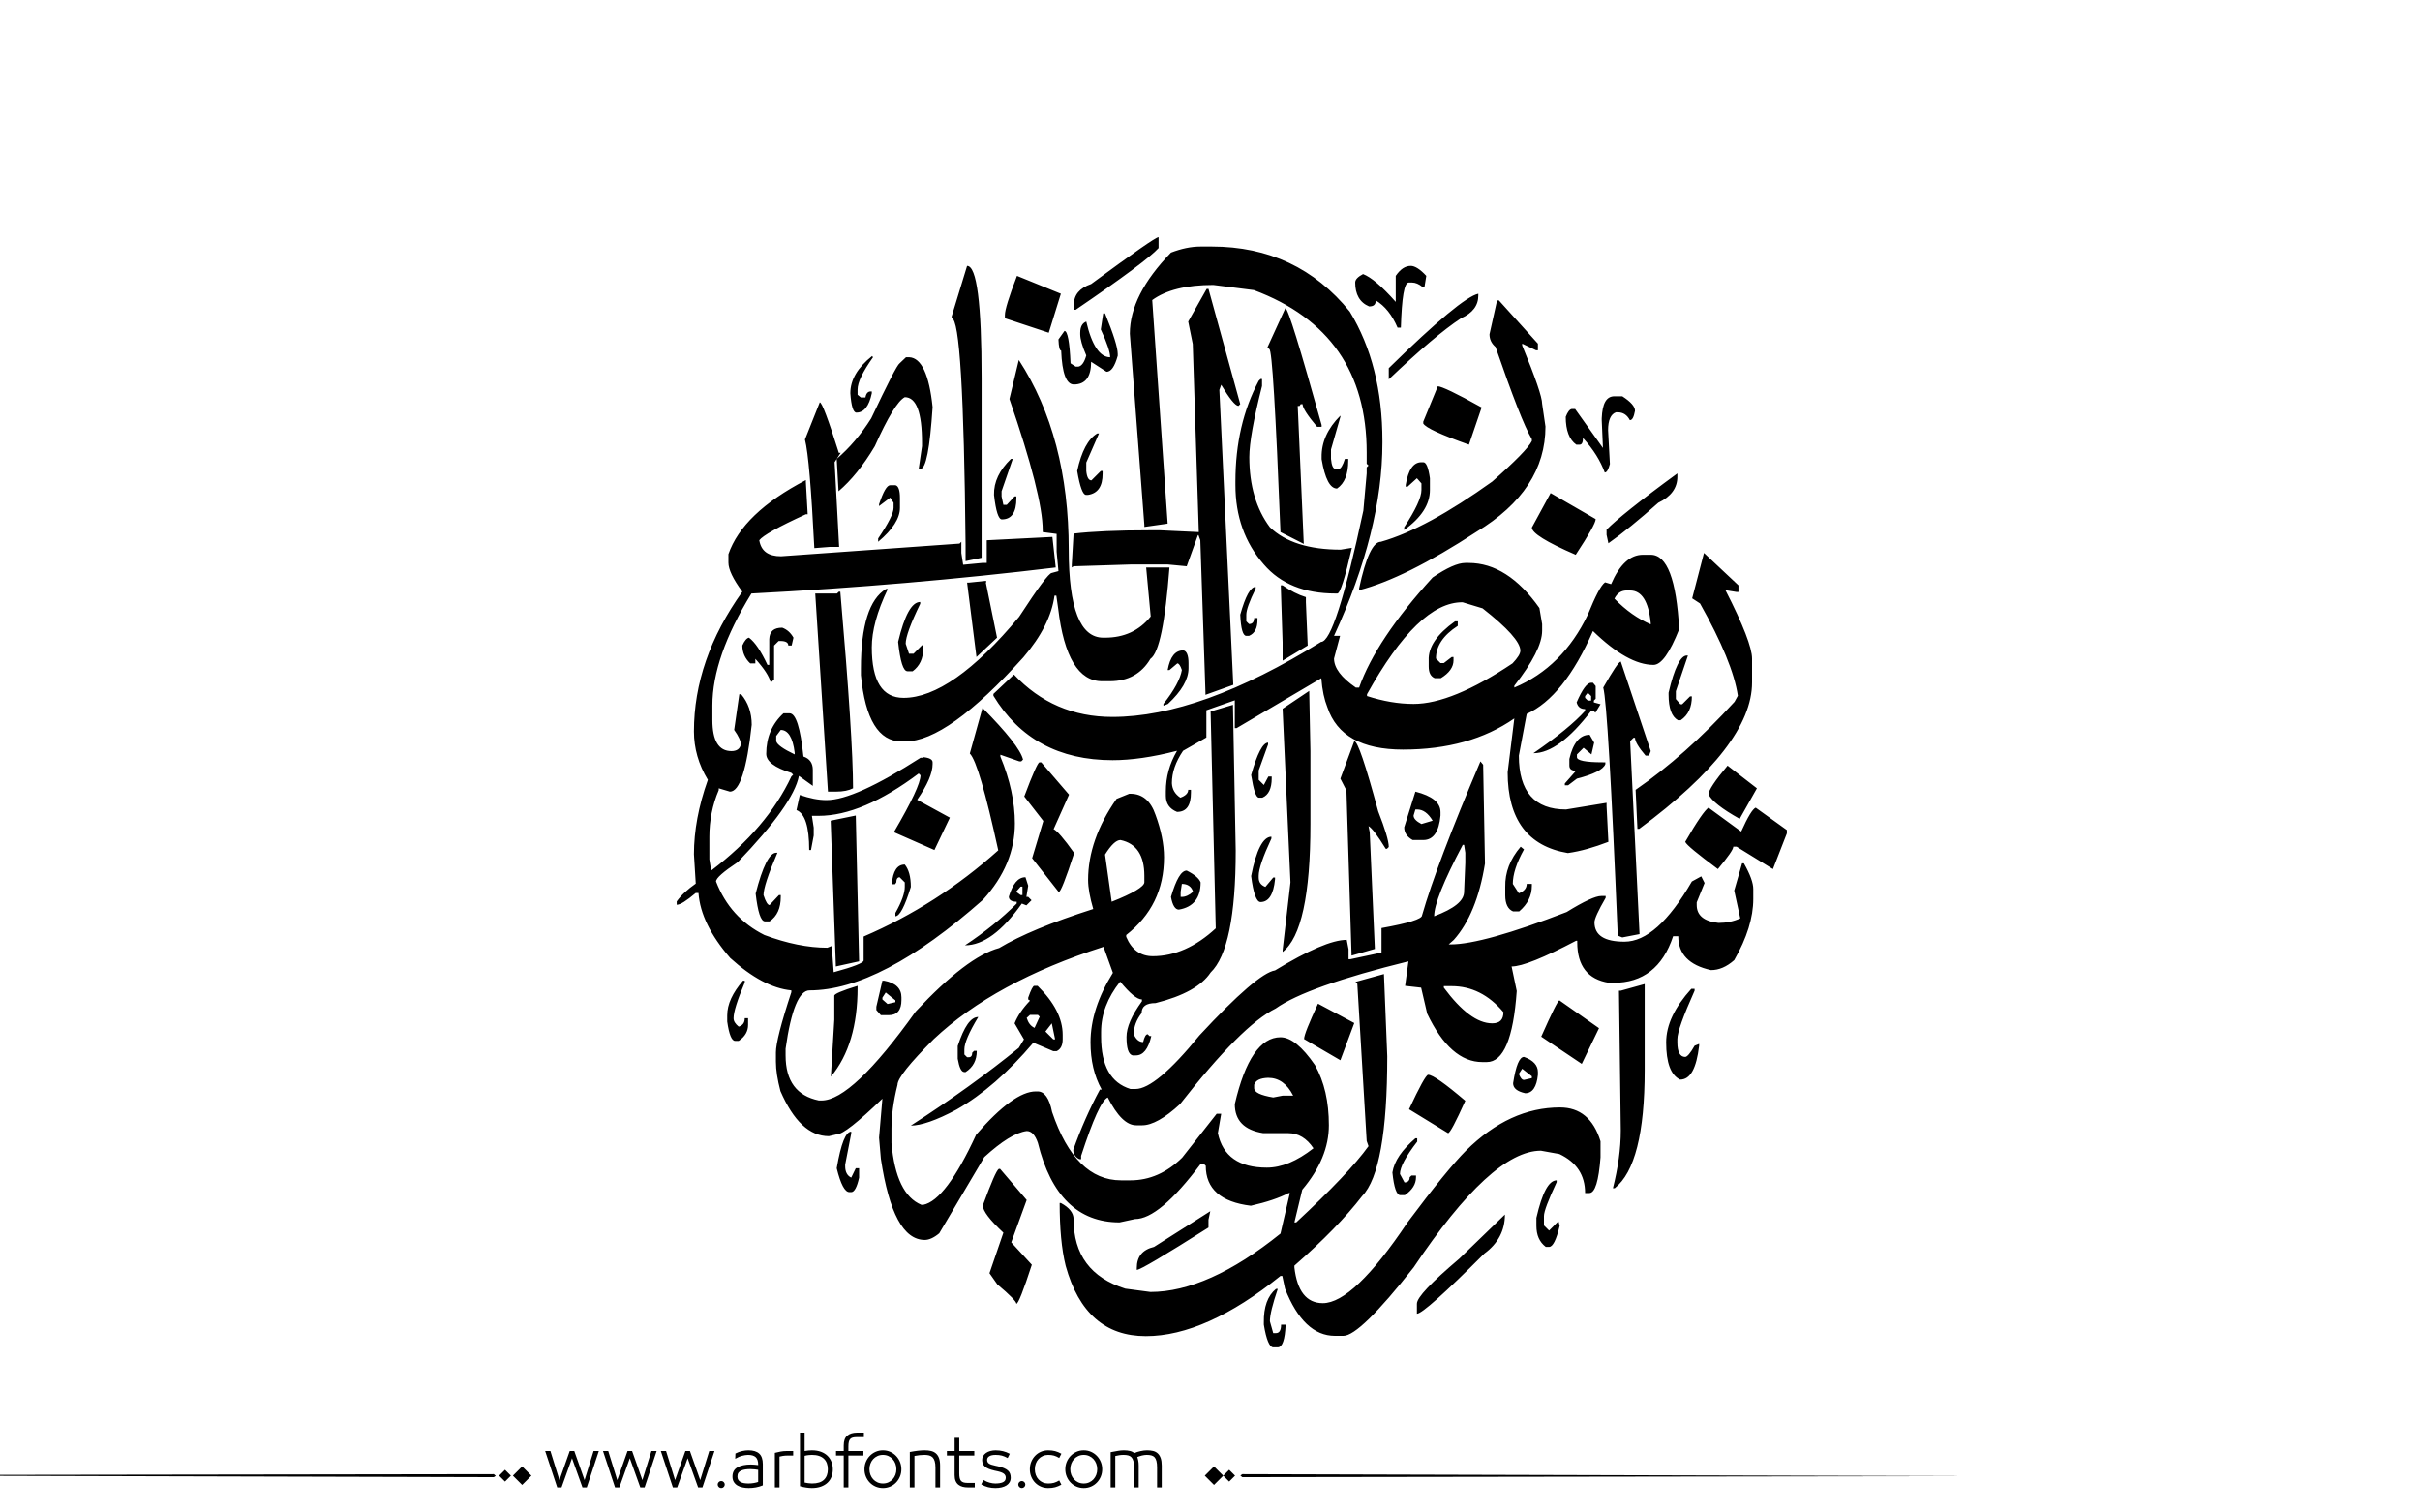 <?xml version="1.0" encoding="utf-8"?>
<!-- Generator: Adobe Illustrator 22.1.0, SVG Export Plug-In . SVG Version: 6.00 Build 0)  -->
<svg version="1.1" id="Layer_1" xmlns="http://www.w3.org/2000/svg" xmlns:xlink="http://www.w3.org/1999/xlink" x="0px" y="0px"
	 viewBox="0 0 800 500" style="enable-background:new 0 0 800 500;" xml:space="preserve">
<g>
	<path fill="#000000" d="M266.4,158.7v0.6l0.6,10.7h-0.6c-9.2,4.2-14.3,7.1-15.4,8.6c0.6,3.6,3,5.3,7.2,5.3l59-4.2l0.6-0.6v3.7l0.6,3.9l6.3-0.6h1.5
		v-7.5l21.7-1.1l1.1,10.1c-32.4,3.9-65.9,6.8-100.6,8.6c-8.6,14-12.9,26.3-12.9,37v4.8c0,6.9,2.1,10.3,6.3,10.3
		c1.7,0,2.8-0.7,3.1-2.2c0-1.1-0.7-2.7-2.2-4.8l1.7-11.8h0.6c2.3,2.7,3.5,6.1,3.5,10.1c-1.6,14.7-4,22.1-7.2,22.1l-3.7-1.1v0.6
		c-2.1,4.9-3.1,10.1-3.1,15.4v7.5l0.6,3.7c12.4-9.4,21.2-19.8,26.5-31.1l0.6-0.6l-0.6-0.6c-5.5-1.7-8.3-3.8-8.3-6.3
		c0-5.4,1.9-9.9,5.7-13.4h2c2.1,0,3.6,4.8,4.6,14.3c2.1,0.7,3.1,2.2,3.1,4.4v5.3l-4.6-3.3c-1.2,6.3-8,15.8-20.2,28.5
		c-4.8,3.2-7.2,5.3-7.2,6.4c3.1,8,8.4,13.9,16,17.7c7.5,2.8,14.4,4.2,20.8,4.2l1.5-0.6v0.6l0.6,8.1c6.6-1.8,9.9-3.1,9.9-3.9v-7.9
		c16.3-7,31.1-16.5,44.5-28.5c-4.2-19.2-7.3-29.9-9.4-32l4.2-15.1c8.1,8.2,12.6,13.9,13.4,17.1l-0.6,0.6h-0.6l-6.3-2.2v0.6
		c3.2,7.7,4.8,15.1,4.8,22.1c0,9.1-3.5,17.5-10.5,25.2c-22.6,20-41.7,30-57.4,30c-3.4,0-6.1,6.4-7.9,19.3v2.2
		c0,8.5,3.7,13.4,11,14.9h0.9c6.7,0,17.1-9.8,31.1-29.4c11.3-12.1,20.5-19.1,27.6-21c7-4.2,17.3-8.5,31.1-12.9
		c-1.1-3.8-1.7-7-1.7-9.6c0-8.8,3.1-17.8,9.4-26.8l4.2-1.7h0.4c3.9,0,6.7,2.3,8.3,7c1.8,4.9,2.8,9.6,2.8,14
		c0,10.7-4.2,19.2-12.5,25.7v0.6c1.8,4.3,4.8,6.4,8.8,6.4c7.2,0,14.2-3.1,20.8-9.2l-1.7-71.7l7.4-2.2v0.6l0.9,47.6
		c0,21.6-2.8,35-8.3,40.3c-2.9,4.4-9,7.8-18.2,10.1c-3.1,0-4.6,1.1-4.6,3.3c-1.7,2.2-2.6,4.5-2.6,7c0.7,1.7,1.8,2.6,3.1,2.6
		c0.4-1.7,0.9-2.6,1.5-2.6l0.6,0.6h0.6c-1,4.3-2.7,6.4-5.1,6.4h-1.1c-1.4-0.4-2-2.4-2-6.1c0-3.2,1.7-7.1,5.1-11.8v-0.6
		c-1.6,0-4-2-7.2-5.9c-4.2,5.3-6.3,10.8-6.3,16.7v1.5c0,9.6,3.2,15.3,9.7,17.3h1.7c4.4,0,11.5-5.9,21.1-17.7
		c12.7-13.7,21.1-20.9,25-21.5c11-6.7,18.9-10.1,23.7-10.1l0.6,3.1v3.3h0.6l10.3-2.2v-8.1c8.9-1.6,13.4-3,13.4-4.2
		c3.2-11.2,9.6-28.1,19.3-50.9l0.9,1.1l0.6,32.7c-1.8,11.2-5.3,19.6-10.3,25.2l-1.7,1.5h0.6c7.2,0,20-3.6,38.4-10.7
		c5.8-3.6,9.6-5.3,11.4-5.3h1.5v0.6c-2.5,4.3-3.7,7-3.7,8.1c0,4.3,3.3,6.4,9.9,6.4c7.2,0,14.6-6.6,22.3-19.9l3.1-1.7l1.1,2.2
		l-2.6,6.4v0.9c0,3.4,2.4,5.4,7.2,5.9c2.6,0,5-0.5,7.2-1.5l-2-9.2l2.6-9h0.6c2.1,3.7,3.1,6.5,3.1,8.5v3.3c0,6.1-2.1,12.9-6.3,20.2
		c-2.5,2.2-5,3.3-7.7,3.3c-7.2-1.6-10.8-5.3-10.8-11.2h-1.7c-3.4,10.3-10,15.4-19.7,15.4h-1.5c-7-1.1-10.5-5.6-10.5-13.4V311h-0.4
		c-10.7,5.6-17.8,8.5-21.3,8.5l1.7,8.1c-1.1,15.7-4.4,23.5-9.9,23.5h-1.5c-7,0-13.1-5.3-18.2-16l-2-8.6l-5.3-0.6l1.1-8.1
		c-22.3,5.5-37,10.7-43.9,15.6c-7.5,3.7-18,14.2-31.6,31.6c-5.1,4.7-9.3,7-12.5,7h-2c-3.2,0-6.3-3.1-9.4-9.2
		c-2,0.9-4.9,7.3-8.8,19.3v1.1h-0.6c-1.4-0.7-2-1.8-2-3.1c2.5-7,5.4-13.6,8.8-19.9h0.6c-2.5-4.5-3.7-9.7-3.7-15.6
		c0-7.5,2.5-15.1,7.4-23l-3.1-8.6c-24,7.7-42.7,17.9-56.1,30.5c-8,8-12,13-12,15.1c-1.4,5.6-2,10.5-2,14.5v4.8
		c1,11.3,4.3,18.1,9.9,20.4h0.6c5-1,10.8-8.7,17.5-23.2c8.3-9.6,14.9-14.3,19.7-14.3h0.6c2.3,0,3.9,2.3,4.8,6.8
		c5.1,15.1,12.7,22.6,22.8,22.6h3.1c6.3,0,12-2.5,17.1-7.5l11.4-14.5h1.5l-1.1,6.4c1.6,7.6,7,11.4,16.2,11.4c4.8,0,9.9-2.1,15.4-6.4
		c-2.2-3.3-5-5-8.3-5h-8.3c-6.3-1-9.4-4.2-9.4-9.6c3.4-14.7,8.5-22.1,15.1-22.1c3.4,0,7.2,3.1,11.4,9.2c3.1,5.5,4.6,12.1,4.6,19.9
		c0,7.2-2.9,14.3-8.8,21.3l-2.6,10.8h0.6c11.6-10.8,19.6-19.2,23.9-25.2l-0.6-1.7l-3.1-52l-0.6-0.6l9.4-2.6l1.1,27.2
		c0,25.1-2.8,40.5-8.3,46.2c-5.4,7-12.9,14.7-22.4,23v0.6c0.9,7.8,4,11.8,9.4,11.8c6.7,0,16.1-8.9,28-26.7
		c8.8-11.8,15.3-19.7,19.3-23.7c9.7-9.6,20-14.3,31.1-14.3c6.6,0,11.1,3.7,13.4,11.2v5.3c-0.6,7.8-1.8,11.8-3.7,11.8H524
		c0-5.9-2.8-10.2-8.5-12.9l-6.1-1.1c-10.9,0-24.9,12.9-42.1,38.6c-11.9,15.1-19.6,22.6-23.2,22.6h-2.8c-6.9,0-12.4-5.2-16.5-15.6
		l-0.9-4.2h-0.6c-16.4,13.2-31.3,19.9-44.5,19.9c-13.4,0-22.2-7.7-26.5-23.2c-1.4-5.6-2-12.6-2-20.8h0.4c2.8,1.5,4.2,3.3,4.2,5.3
		c0,11.8,5.7,19.4,17.1,23l8.3,1.1c12.6,0,27-6.4,43-19.3l3.1-13.4H426c-3.1,1.6-7.2,3-12.5,4.2c-9.9-1.2-14.9-5.6-14.9-13.2
		l-0.6-0.6h-1.1c-9.1,12.1-16.3,18.2-21.7,18.2l-5.1,1.1c-13.7,0-22.7-8.8-27-26.3c-0.9-2.6-2.1-3.9-3.7-3.9
		c-3.7,0.5-8.3,3.4-14,8.6l-14.9,25.2c-1.8,1.5-3.4,2.2-4.8,2.2c-7,0-11.8-8.9-14.5-26.8l-0.6-7l1.1-12.9
		c-8.1,7.8-13.1,11.8-15.1,11.8l-2.6,0.6c-6.4,0-11.7-5-16-14.9c-1-3.8-1.5-7-1.5-9.7v-3.1c0-2.9,1.7-9.6,5.1-19.9v-0.6
		c-6.3-0.6-13-4.2-20.2-10.7c-6.5-7.5-10-14.6-10.5-21.5h-0.9c-3.1,2.6-5.1,3.9-6.3,3.9v-1.1c1.5-2.1,3.6-4,6.3-5.9l-0.6-9.7
		c0-7.7,1.5-15.9,4.6-24.6c-3.1-5.1-4.6-10.5-4.6-16c0-15.8,5.3-31.2,16-46.2c-3.1-4.2-4.6-7.4-4.6-9.6v-2.8
		C243.9,174.2,252.4,166,266.4,158.7z M245.6,324.2h0.6v0.6c-2.5,5.9-3.7,9.8-3.7,11.8c0,1,0.6,1.9,1.7,2.8c1.3-0.4,2-1.3,2-2.8h1.1
		v2.2c0,2.1-1,3.9-3.1,5.3H243c-1.1,0-2-2.1-2.6-6.4v-2C240.4,331.9,242.2,328.2,245.6,324.2z M258.6,207.5c1.6,0.6,2.8,1.7,3.7,3.3
		l-0.6,2.6h-1.1c0-1-0.9-1.5-2.6-1.5h-0.6l-1.5,1.5v11.2l-1.1,1.1c-0.5-2.1-2.2-4.7-5.1-7.9v1.5h-1.7c-1.7-1.6-2.6-3.6-2.6-5.9
		c0.7-1.6,1.5-2.5,2.2-2.6c2,1.5,4,4.5,6.1,9h0.6v-8.5C254.4,208.7,255.8,207.5,258.6,207.5z M256.6,281.9h0.4
		c-3.1,7.2-4.6,11.9-4.6,14c0.7,2.2,1.4,3.3,2,3.3l3.1-3.3h0.6v0.6c0,3.7-1.2,6.4-3.7,8.1h-1.5c-1.4,0-2.4-3.1-3.1-9.2
		C252.1,286.4,254.4,281.9,256.6,281.9z M258.1,241.3l-1.5,2v1.7c0.2,1.1,2.3,2.6,6.1,4.4v-0.6C262.1,243.8,260.5,241.3,258.1,241.3
		z M305.2,250.3c2.1,0.2,3.1,0.8,3.1,1.7v0.6c0,2.9-1.7,6.9-5.1,11.8l10.8,5.9l-5.1,10.7l-13.4-5.9c5.9-10.1,8.8-16.3,8.8-18.8
		l-0.6-0.6c-12.4,9.3-23.4,14-33.1,14h-2.2l0.6,3.9v2.6l-0.9,4.8h-0.6c0-7.7-1.4-12.1-4.2-13.2l1.1-5c3.2,1.1,6.1,1.7,8.8,1.7
		c6.3,0,16.6-4.7,31.1-14H305.2z M271,133c0.7,0,2.8,5.6,6.3,16.7h0.6l-2,3.1l1.5,28h-3.1l-5.1,0.4c-1-19.6-2-31.6-3.1-35.9L271,133
		z M277.8,195.7c2.8,32.4,4.2,54,4.2,64.9c-1.4,0.7-3.2,1.1-5.7,1.1h-2.6l-4.2-65.5h7.2l0.6-0.6H277.8z M282.9,269.6l1.1,48.2
		l-7.7,1.7v-0.6l-1.7-47.6L282.9,269.6z M283.5,325.9v0.6c0,12.5-2.9,22.3-8.8,29.4v-0.6l1.1-18.2v-7.9
		C275.7,328.6,278.3,327.5,283.5,325.9z M299.5,118.1h1.1c4,0.2,6.6,5.8,7.7,16.5c-0.9,13.6-2.2,20.4-4,20.4h-0.6l1.1-7.5v-1.1
		c0-10.1-1.9-15.1-5.7-15.1c-2.3,1.2-5.6,6.6-9.9,16.2c-3.8,6.4-7.8,11.3-12,14.9l-0.6-10.7c4.2-3.6,8-8,11.4-13.4
		c5.5-11.6,8.6-17.7,9.4-18.2L299.5,118.1z M281.4,374.1v0.6l-2,10.3v0.6c0,1.8,0.7,3.1,2,3.7l1.5-3.1h1.1v3.1
		c-0.7,3.2-1.6,4.8-2.6,4.8h-0.6c-1.5,0-2.9-2.6-4.2-7.9C278,378,279.6,374.1,281.4,374.1z M288.6,118.1c-3.4,4.8-5.1,8.3-5.1,10.7
		v1.7l1.1,0.9h1.5c0.2-1.3,0.8-2,1.7-2h0.4v0.6c-0.9,4.3-2.6,6.4-5.1,6.4c-1,0-1.7-2.1-2-6.4c0-4.4,2.4-8.5,7.2-12.3L288.6,118.1z
		 M336.8,119c11,16.9,16.5,37.8,16.5,62.7c0,19.4,3.8,29.1,11.4,29.1h0.6c6.3,0,11.3-2.3,15.1-7l-1.5-16.2h7.7
		c-1.4,18.1-3.4,28.2-6.3,30.2c-2.9,4.9-7.4,7.4-13.4,7.4h-2.6c-7.7,0-12.6-8-14.5-24.1l-0.6-4.2h-0.6c-0.9,6.6-4.3,13.4-10.3,20.4
		c-16.7,18.5-29.7,27.8-39,27.8H298c-7.5,0-12-7.3-13.4-21.9v-2.2c0-14.2,2.8-23,8.3-26.3h0.6c-3.6,7.5-5.3,13.9-5.3,19.3
		c0,11.2,3.5,16.7,10.5,16.7c10.5,0,23.3-8.9,38.2-26.8c6.3-9.7,9.9-14.5,10.8-14.5l2.2-0.6l-0.6-6.4v-5.9l-4.6-0.6v-0.6
		c0-7.7-3.7-22.2-11-43.4L336.8,119z M291.7,324.2h0.6c3.8,0.7,5.7,2.6,5.7,5.5v0.9c0,3.3-1.4,5-4.2,5h-2.6l-1.5-1.7v-1.1
		L291.7,324.2z M294.3,160.4h1.7c1,0.2,1.5,1.7,1.5,4.2v3.3c0,3.4-2.4,7.2-7.2,11.2V178c3.4-5,5.1-8.4,5.1-10.1v-1.7l-1.1-1.7
		l-3.7,2.8v-0.6C292,162.5,293.2,160.4,294.3,160.4z M292.8,328.1l-1.1,1.7v0.6l1.7,1.5l2.6-0.6v-0.6L292.8,328.1z M299.1,285.8
		c1.3,1.6,2,4,2,7.4c-2,6.5-3.7,9.7-5.1,9.7v-1.1c2.1-3.7,3.1-6.6,3.1-8.6v-1.5l-1.7-1.7c-0.7,0-1.1,0.6-1.1,1.7l-0.4,0.6h-1.1
		C295.2,287.9,296.6,285.8,299.1,285.8z M304.2,199v0.6c-3.2,6.6-4.8,11-4.8,13.2l1.1,3.3h1.5l2.8-2.8h0.4v1.1
		c0,3.3-1.2,5.8-3.5,7.5H300c-1.4,0-2.4-3.2-3.1-9.7C299,203.4,301.4,199,304.2,199z M341.9,325.9h1.1c5.5,5.4,8.3,10.8,8.3,16.2
		v1.5c0,2-0.7,3.3-2,3.9h-1.1l-6.6-2.8c-8.3,9.8-16.8,17.2-25.4,22.1c-6.7,3.6-11.8,5.3-15.1,5.3c13.5-8.7,25.4-17.3,35.7-25.7
		l1.7-2.8l-3.1-5.3c1-2.5,2.7-5,5.1-7.5l-0.6-0.4v-0.6C340.8,327.2,341.5,325.9,341.9,325.9z M319.7,87.9c3.2,0,4.8,12.4,4.8,37.1
		v59.4l-5.3,1.1v-5.3c-0.5-50-2-75-4.6-75v-0.6L319.7,87.9z M323.4,336.2c-3.1,5.1-4.6,8.7-4.6,10.7v1.7l0.9,0.9h0.6
		c0.7,0,1.1-0.5,1.1-1.5l0.6-0.6h0.9c0,3.1-1.2,5.4-3.7,7h-0.4c-1,0-1.7-1.5-2.2-4.4v-4.2C318.7,339.4,320.9,336.2,323.4,336.2z
		 M339,290l0.9,2.8l-0.6,3.7h0.6l1.1,1.1l-1.7,1.7l-1.5-0.6c-6.5,9.2-12.8,13.8-18.8,13.8c6.5-4.3,12.2-8.9,17.1-13.8v-0.6
		c-1.7,0-2.6-0.6-2.6-1.7C334.8,292.2,336.5,290,339,290z M325.9,192.6l3.7,18.2l-6.8,6.4l-3.1-24.6h0.6l5.7-0.6V192.6z
		 M330.2,386.4h0.4l8.8,10.3l-5.1,14l6.8,7.4c-2.8,8.6-4.5,12.9-5.1,12.9c0-0.7-2.1-2.9-6.3-6.4l-2.6-3.7l4.6-13.4
		c-4.5-4.2-6.8-7.2-6.8-9C327.7,390.9,329.4,386.9,330.2,386.4z M396.9,81.5h3.7c18.8,0,34,7.2,45.6,21.5
		c7.2,11.8,10.8,26.1,10.8,42.8v0.6c0,19.2-5.3,40.5-16,63.8h2l-2,7.5c0,3.1,2.4,6.3,7.2,9.6h1.1c3.7-10.5,11.8-22.7,24.3-36.4
		c4.7-3.2,8.3-4.8,10.8-4.8h1.1c8.6,0,16.4,5,23.4,14.9l0.9,5.3v2.2c0,4.3-3.1,10.4-9.2,18.2v0.6c10.7-4.5,18.8-12.6,24.3-24.1
		c2.5-6.1,4.3-9.7,5.7-10.7l2,0.6c2.8-6.5,6.3-9.7,10.5-9.7h2.6c5.4,0,8.5,8.2,9.4,24.6c-3.1,7.8-5.9,11.8-8.5,11.8
		c-5.6,0-12.3-3.7-20-11.2c-6.4,14.6-13.7,23.7-21.9,27.4l-2.6,13.8c0,11.9,5.2,17.8,15.6,17.8l13.4-2.2v1.1l0.6,11.8
		c-4.7,1.8-9.1,3.1-13.4,3.7c-13.2-2.2-19.9-11.1-19.9-26.7l2.2-17.8c-9.9,6.9-22.2,10.3-36.8,10.3c-13.6,0-21.9-4.7-25-14
		c-1-2.5-1.7-5.6-2-9.6l-28,16.5h-0.6v-9.2l-9.4,3.3v9l-7.7,4.4c-2.5,3.7-3.7,7.2-3.7,10.7c0.1,2,1,3.6,2.8,4.8
		c1.7-0.6,2.6-1.5,2.6-2.6h0.9v0.9c0,4.3-1.5,6.4-4.6,6.4c-2.5-1-3.7-2.8-3.7-5.3v-1.5c0-4.7,1.2-9.1,3.7-13.4
		c-8.1,2.1-15.2,3.1-21.3,3.1c-17.7,0-30.8-7.1-39.4-21.3v-0.6l6.8-6.4c8.7,9.3,19.6,14,32.5,14c19.4,0,42.4-8.3,69-24.8
		c3.2,0,7.8-14.5,14-43.4l1.1-12.3v-2l0.6-0.6l-0.6-0.6v-3.7c0-26.5-12.4-44.4-37.3-53.7l-13.4-1.7c-9,0-15.7,1.7-20.2,5l5.1,73.9
		l-7.7,1.1v-0.6l-4.8-63.3c0-8.5,4.5-17.4,13.6-26.8C390.5,82.2,393.7,81.5,396.9,81.5z M334.2,151.7h0.6l-3.7,10.7v1.7l0.6,2.8h1.1
		l2.6-2.8h0.6v0.6c0,4.7-1.6,7-4.8,7c-1.1,0-2-2.7-2.6-8.1C328.5,159.3,330.4,155.4,334.2,151.7z M336.2,91.2l14.5,5.9l-4,12.9
		l-14.5-4.8v-1.1C332.2,102.5,333.5,98.2,336.2,91.2z M335.9,294.8l1.5,1.1h0.6v-2.8h-0.6L335.9,294.8z M343.6,252h0.6l9.2,10.7
		l-5.1,11.4c1.1,0.5,3.4,3.1,6.8,7.9c-2.8,8.6-4.5,12.9-5.1,12.9l-8.8-11.2l3.7-12.3l-6.3-8.1C341.4,255.8,343.1,252.1,343.6,252z
		 M339.4,336.5c0.5,1.6,1.3,2.7,2.6,3.3l1.7-3.7l-0.6-0.6h-2.6L339.4,336.5z M345.6,341l2.6,2.6h0.6l-1.1-5.3L345.6,341z
		 M364.7,103.6h0.6c2.8,6.9,4.2,11.3,4.2,13.4v0.6c-1,3.6-2.2,5.3-3.7,5.3l-5.1-3.3c0,5-1.9,7.5-5.7,7.5c-2.5,0-3.9-3.7-4.2-11.2
		c-0.5,0-0.8-1.2-0.9-3.7l2-2.8c1,0,1.7,3.6,2,10.7l1.7,1.1h0.9c1.1-0.2,2-1.5,2.6-3.7c-1.4-3.2-2-5.5-2-7V110c0-2,0.7-3.2,2-3.7
		c1.8,7.8,4.5,11.8,7.9,11.8c0-1.6-1-4.7-3.1-9.2L364.7,103.6z M399.5,95.5l10.5,38.1l-0.6,0.6c-1.1-0.1-3-2.5-5.7-7l-0.6,1.7
		l4.6,97.5l-9.2,3.3V229l-1.7-50.4l-0.6-1.7H396l-3.7,10.3l-6.3-0.6h-12l-19.1,0.6l-0.6,0.4v-0.9l0.6-10.3
		c5.9-0.7,14.3-1.1,25.4-1.1h3.1l12.9,0.6l-2-62.2l-1.5-7.4l6.1-10.8H399.5z M383,78.4V82c-2.6,2.9-11.7,9.7-27.4,20.4H355v-1.7
		c0-3.2,1.9-5.5,5.7-6.8C374.7,83.6,382.1,78.4,383,78.4z M362.7,143.3h0.6l-4.2,9.6v2.8c0.2,2.1,0.8,3.1,1.7,3.1l3.1-3.1h0.6v0.9
		c0,4.2-1.6,6.5-4.8,7H359c-1,0-2-2.6-2.9-7.9C357.5,149.2,359.7,145.1,362.7,143.3z M365.3,282.5l2.2,15.6c7.1-2.8,10.7-5,10.8-6.4
		v-2.2c0-6.7-2.6-10.7-7.9-11.8C369,277.7,367.3,279.3,365.3,282.5z M400.1,400.4l-0.6,2.8v2.6c-14.7,9.3-22.6,14-23.7,14v-0.6
		c0-3.8,1.9-6.1,5.7-7L400.1,400.4z M391.2,215c1.1,0.2,1.7,1.7,1.7,4.2v1.7c0,3.7-2.3,7.6-6.8,11.8l-1.5,0.6v-0.6
		c3.6-4.5,5.6-8.3,6.1-11.2c-0.5-1.5-1-2.2-1.5-2.2l-2.6,2.2h-0.6C386.8,217.1,388.5,215,391.2,215z M392.3,287.8
		c2.6,1.3,4.1,2.6,4.6,3.9c0,5.1-2.4,8.2-7.2,9c-1.2,0-2.1-1.4-2.6-4.2C388.8,290.7,390.5,287.8,392.3,287.8z M390.7,292.2l-0.4,2.6
		v1.7h0.4c1.2,0,2.5-0.6,3.7-1.7C393.9,293.1,392.6,292.2,390.7,292.2z M417.2,125.4v2.2c-2.8,11-4.2,18.9-4.2,23.5
		c0,9.4,2.3,17.2,6.8,23.2c5.1,4.9,12.9,7.4,23.4,7.4l3.7-0.6c-2.3,10.1-3.9,15.1-4.8,15.1h-0.6c-10.3,0-18.2-3.2-23.7-9.6
		c-6.3-7.2-9.4-16-9.4-26.3v-1.1c0-12.6,2.6-23.7,7.7-33.3l0.6-0.6H417.2z M415.1,194v0.6c-2.1,4.2-3.1,7.1-3.1,8.6v2.2l0.9,0.9
		c1.1,0,1.7-0.7,1.7-2h1.1v0.6c0,2.7-0.9,4.5-2.8,5.3H412c-1.1,0-1.8-2.3-2-7C411.7,197.1,413.4,194,415.1,194z M419.2,245.5v0.6
		l-3.1,8.6v3.1l1.7,1.7l1.5-2.8h1.1v0.6c0,3.3-1,5.5-3.1,6.4h-1.1c-1,0-1.8-2.5-2.6-7.5C415.6,249.1,417.5,245.5,419.2,245.5z
		 M420.3,276.6v0.6c-2.8,6-4.2,10.1-4.2,12.3v0.6c0,1.5,0.7,2.5,2.2,3.1l2.6-3.1h0.6v0.6c-0.5,5-2.1,7.5-4.8,7.5
		c-1.3,0-2.4-2.9-3.1-8.6C415.3,280.9,417.6,276.6,420.3,276.6z M414.6,358.6v1.1c0,1.4,2.1,2.4,6.3,3.1l3.1-0.6h3.5
		c-2-3.9-4.7-5.9-8.3-5.9C416.6,356.4,415.1,357.1,414.6,358.6z M421.8,426.1h0.6c-1.7,5-2.6,8.6-2.6,10.7l1.1,3.9h0.9
		c1.1,0,1.7-0.9,1.7-2.8h1.5c-0.2,5-1.1,7.5-2.6,7.5h-1.5c-1.2,0-2.3-2.5-3.1-7.5v-0.6C417.7,432,419.1,428.3,421.8,426.1z
		 M424.9,101.9c0.9,0,4.8,12.9,12,38.6v0.6h-1.5c-3.2-3.8-4.8-6.3-4.8-7.5H430l-0.4,0.6h-0.6l2,45.6l-7.7-3.9
		c-1.6-40.3-2.8-60.5-3.7-60.5l-0.6-0.6L424.9,101.9z M423.4,193.5h0.6c2.6,1.8,5.1,3.1,7.7,3.9v1.7l0.6,14.3l-8.3,5v-6.1
		L423.4,193.5z M432.8,228.4l0.4,19.9v24.1c0,23.5-3.1,37.6-9.2,42.3v-0.6l2.6-22.4l-2.6-57.4L432.8,228.4z M435.7,331.8l12,6.4
		l-4.6,12.3l-12-7C431.1,342.2,432.7,338.3,435.7,331.8z M443.1,137.4v0.4l-3.1,10.8v3.1c0.2,2.2,0.7,3.3,1.5,3.3h1.1
		c0.6,0,1.3-1.1,2-3.3h1.1v0.6c0,4.4-1.2,7.5-3.7,9.2c-2.3,0-4-3.2-5.1-9.7v-0.6C436.8,146.2,438.9,141.6,443.1,137.4z M447.7,245
		c1.1,0,3.7,7.7,7.9,23.2c2.3,5.9,3.5,9.8,3.5,11.8l-0.6,0.6h-0.4c-2.7-4.4-4.6-6.9-5.7-7.5l0.4,2l1.7,38.6l-7.7,2.2l-1.7-54.6
		l-2-3.9L447.7,245z M466.4,87.9c1.3,0,3.1,1.1,5.1,3.3l-0.6,3.7h-0.6c-1.2-1-2.4-1.5-3.5-1.5h-1.1c-1.5,0-2.3,5-2.6,14.9h-1.1
		c-1.8-4.2-4.2-7.2-7.2-9c0,1.4-0.7,2-2.2,2c-3.1-1.3-4.6-4-4.6-7.9c0-1,0.9-1.9,2.6-2.8c2.6,1,6.2,4,10.8,9.2v-8.6
		C462.9,89,464.5,87.9,466.4,87.9z M494.9,99.3h0.6l12.9,14.3v2.2h-0.6l-4.6-2.2v0.6c4.4,10.7,6.6,17.1,6.6,19.3l1.1,7.5
		c0,14-7.6,25.6-22.8,34.8c-15.8,10.3-28.7,16.7-38.8,19.3v-0.6c2.2-10.3,4.6-15.4,7.2-15.4c10.2-2.9,22.4-9.6,36.8-19.9
		c7.6-6.7,12-11.2,13.1-13.4v-0.6c-2.5-4.2-6.4-14.3-12-30.5c-1.4-1.2-2-2.6-2-4.2L494.9,99.3z M451.9,229.5v0.6
		c5.3,1.7,10.4,2.6,15.4,2.6c8.5,0,19.4-4.5,32.7-13.4c1.7-1.8,2.6-3.2,2.6-4.2c0-2.8-4.2-7.5-12.5-14l-6.6-2
		C473.7,199,463.2,209.2,451.9,229.5z M488.7,97.1v0.6c0,3.3-1.9,5.8-5.7,7.5c-5.8,3.8-13.7,10.5-23.9,20.2v-3.7
		C475,106.1,484.9,97.9,488.7,97.1z M467.9,376.3h0.6v1.1c-3.8,4.9-5.7,8.5-5.7,10.7l1.5,2.8c1.1,0,1.7-0.6,1.7-1.7l0.6-0.6h1.5v0.6
		c0,2.2-1.2,4.2-3.7,5.9h-1.5c-1.2,0-2.1-2.5-2.6-7.5C460.9,383.8,463.5,380.1,467.9,376.3z M469.9,152.8h0.6c1,0,1.7,1.8,2.2,5.3
		v3.9c0,4.7-2.8,9.1-8.5,13.2v-0.9c3.8-5.8,5.7-9.9,5.7-12.3v-2.2l-1.5-1.7l-3.1,2.8h-0.6v-0.6C465.5,155.4,467.2,152.8,469.9,152.8
		z M467.9,261.7c5.5,1.4,8.3,3.6,8.3,6.8v1.1c-0.5,5.4-2.4,8.1-5.7,8.1H467c-1.8-1-2.8-2.4-2.8-4.2L467.9,261.7z M472.1,355.3
		c1.5,0,5.6,2.9,12.3,8.6c-3.2,7.1-5.1,10.7-5.7,10.7l-12.9-7.9C469.3,359.2,471.4,355.4,472.1,355.3z M467.9,267.6l-0.6,2
		c0,1,0.9,1.9,2.6,2.8l3.7-1.1c-1.5-2.5-3.2-3.7-5.1-3.7H467.9z M497.5,401.5c0,5.3-2.3,9.6-6.8,12.9
		c-13.2,13.2-20.7,19.9-22.3,19.9v-3.3c0-2.1,4.7-7,14-14.9L497.5,401.5z M475.3,127.7c1.2,0,6.1,2.3,14.5,7l-4.2,12.3
		c-9.3-3.3-14.3-5.6-15.1-7v-0.6L475.3,127.7z M481,205.4h0.9v1.5c-4.8,3.1-7.2,6.7-7.2,10.8l1.5,1.5h1.1l2.6-2h0.6v1.1
		c0,2.2-1.4,4.2-4.2,5.9h-2c-1.4-0.6-2-1.9-2-3.9v-2C472.1,213.9,475.1,209.6,481,205.4z M483.5,279.4c-6.3,11.9-9.4,19.7-9.4,23.5
		c6.6-2.5,9.9-5.1,9.9-8.1l0.4-9.6v-3.3l-0.4-2.6H483.5z M477.3,325.9v0.6c5.8,7.8,11.1,11.8,16,11.8c2.5,0,3.7-1.2,3.7-3.7
		c-4.9-5.8-10.6-8.6-17.1-8.6H477.3z M502.7,279.9l1.1,0.9c-2.5,4.5-3.7,8.3-3.7,11.4l2,3.1c1.7-0.6,2.6-1.7,2.6-3.1h1.7v0.6
		c0,3.3-1.4,6.1-4.2,8.5h-2c-1.7-0.7-2.6-2.5-2.6-5.3v-2.8C497.5,288.4,499.2,284,502.7,279.9z M503.8,349.4c3.1,1.1,4.6,2.8,4.6,5
		v0.9c-0.4,4-1.8,6.1-4.2,6.1c-2.7-0.6-4-1.7-4-3.3C501.1,352.3,502.3,349.4,503.8,349.4z M503.2,353.3l-1.1,1.7c0.5,1.3,1,2,1.7,2
		l2.6-0.6v-0.6L503.2,353.3z M512.6,163l14.9,8.6c0,1.2-2.2,5.1-6.6,11.8c-9.7-4.2-14.5-7.2-14.5-9L512.6,163z M526,225.7h0.6
		l0.9,1.1v4.2l-0.6,0.6v0.6l2.2,0.6l-1.7,2.8l-0.6-0.6H526c-7.1,9.3-13.5,14-19.1,14c8-5.5,13.7-10.2,17.1-14v-0.6
		c-1.5,0-2.4-0.7-2.8-2.2C523.1,227.8,524.7,225.7,526,225.7z M514.6,390.2v0.6c-2.8,6-4.2,9.7-4.2,11.2v3.1l1.7,1.7l3.1-3.1
		l0.4,1.5c-1.1,4.7-2.3,7-3.5,7h-1.1c-2.1-1.6-3.1-3.9-3.1-7v-2.6C509.8,394.3,512,390.2,514.6,390.2z M515.5,330.7l13.1,9.2
		l-5.7,11.8l-13.4-9C513,334.8,515,330.8,515.5,330.7z M525.5,242.9l1.5,2.6l-0.9,3.9l-2.6-2.2l-2.2,2.2v0.9c0,1.1,2.8,1.7,8.5,1.7
		h0.9v0.6c-0.7,1.8-3.9,3.4-9.4,4.8l-2.9,2.2h-1.1v-0.6l3.7-4.2c-1.5,0-2.2-0.6-2.2-1.7v-2.2C520,245.6,522.3,242.9,525.5,242.9z
		 M533.7,131h2.6c2.8,1.8,4.2,3.4,4.2,4.8c-0.4,2.1-0.9,3.1-1.7,3.1c-0.9-1.7-2.2-2.6-4-2.6h-0.6c-1.7,0.6-2.6,2.6-2.6,5.9l0.6,11.2
		c-0.5,1.8-1,2.8-1.7,2.8c-1.4-3.8-3.7-7.6-7.2-11.4c0,1.5-0.4,2.2-1.1,2.2h-1.1c-2.3-1.6-3.5-4.7-3.5-9.2c0.6-1.6,1.3-2.5,2-2.6
		h1.1l9.2,12.9l-0.4-9.2v-0.6C529.7,133.4,531,131,533.7,131z M524,230.1v0.6l0.9,0.9h1.1v-1.5l-1.1-1.1L524,230.1z M535.8,218.7
		l9.9,29.6l-0.6,1.5H544c-2.3-2.7-3.5-4.7-3.5-5.9H540l-1.1,1.1l3.1,63.8l-5.7,1.1l-1.5-0.6c-2.1-50.6-3.7-78-4.8-82
		C533.2,221.7,535.1,218.8,535.8,218.7z M554.5,156.5v1.1c0,3.7-2.1,6.6-6.3,8.6c-6.3,5.6-11.8,10.1-16.5,13.4l-0.6-2.8v-1.7
		C534.1,172,541.9,165.7,554.5,156.5z M543.7,325.3v28.5c0,20.8-3.3,33.8-9.9,39h-0.6c1.7-6.7,2.6-13.1,2.6-19.1l-0.6-46.2h0.6
		L543.7,325.3z M533.7,197.9c3.8,3.9,7.8,6.7,12,8.5V206c-0.7-7.2-3-10.8-6.8-10.8H538C536,195.1,534.6,196.1,533.7,197.9z
		 M563.3,182.8l11.4,10.7v2.2h-0.6l-3.7-0.6c5.9,11.5,8.8,19.1,8.8,22.6v7.9c0,13.9-12.4,30-37.3,48.4h-0.6l-0.6-12.9
		c11-7.6,21.9-17.3,32.7-29.1l1.1-2c-1.1-7.5-5.3-17.7-12.5-30.5l-2.6-1.7L563.3,182.8z M560.2,327.5c-3.8,8.5-5.7,13.8-5.7,16v1.1
		c0,3.2,0.9,4.8,2.6,4.8c0.6,0,1.7-1.2,3.1-3.7l1.5-0.6v0.6c-0.9,7.5-2.9,11.2-6.3,11.2c-3.1-1.5-4.6-5.6-4.6-12.3
		c0-5.8,2.8-11.6,8.3-17.7h1.1V327.5z M557.6,216.7h0.4l-4,11.8v2.6l1.5,1.7h0.6l2.6-2.6h0.6c0,3.6-1.2,6.2-3.7,7.9h-0.9
		c-2.1-1.2-3.1-4-3.1-8.5V229C553.5,220.8,555.6,216.7,557.6,216.7z M564.8,267l10.8,7.9c2.2-4.9,3.8-7.5,4.8-7.9l10.3,7.4v1.1
		l-4.6,11.8l-12-7.4h-1.1c0,0.9-1.7,3.3-5.1,7.4c-6.7-5-10.4-8-10.8-9C561,271.5,563.6,267.8,564.8,267z M571.1,253.1l9.7,7.5
		l-5.7,10.1c-5.9-3.3-9.3-6-10.3-8.1C564.8,261.3,566.9,258.1,571.1,253.1z"/>
</g>
<path fill="#000000" d="M273.602,481.306c-0.578-0.576-1.301-1.03-2.174-1.362c-0.873-0.331-1.885-0.497-3.039-0.497
	c-0.663,0-1.463,0.079-2.4,0.238v-6.077h-1.535v17.711c0.706,0.202,1.402,0.354,2.087,0.454s1.301,0.151,1.849,0.151
	c1.153,0,2.166-0.162,3.039-0.486s1.596-0.764,2.174-1.319c0.576-0.555,1.006-1.211,1.287-1.968s0.42-1.561,0.42-2.411
	s-0.139-1.657-0.42-2.422C274.608,482.554,274.178,481.883,273.602,481.306z M272.391,489.167c-0.852,0.829-2.17,1.243-3.958,1.243
	c-0.39,0-0.805-0.032-1.244-0.097c-0.439-0.065-0.84-0.134-1.2-0.206v-8.845c0.447-0.115,0.887-0.194,1.319-0.237
	c0.433-0.044,0.808-0.065,1.125-0.065c0.894,0,1.668,0.112,2.325,0.335c0.656,0.224,1.199,0.545,1.633,0.963
	c0.432,0.418,0.752,0.919,0.961,1.503s0.314,1.243,0.314,1.979C273.667,487.195,273.241,488.338,272.391,489.167z M247.392,479.446
	c-0.62,0-1.297,0.079-2.033,0.238c-0.735,0.158-1.485,0.433-2.249,0.821l-0.065,1.73c0.548-0.303,0.973-0.52,1.276-0.649
	s0.624-0.237,0.962-0.324c0.338-0.086,0.677-0.158,1.016-0.216s0.667-0.087,0.984-0.087c1.139,0,1.982,0.249,2.53,0.746
	s0.822,1.33,0.822,2.498v0.13c-0.332-0.044-0.732-0.087-1.2-0.13c-0.469-0.043-0.876-0.065-1.222-0.065
	c-1.831,0-3.302,0.311-4.412,0.931c-1.11,0.619-1.665,1.644-1.665,3.07c0,0.707,0.155,1.305,0.465,1.795
	c0.31,0.49,0.713,0.88,1.211,1.168s1.067,0.497,1.708,0.627c0.641,0.13,1.308,0.194,2,0.194c0.807,0,1.6-0.072,2.378-0.216
	c0.779-0.145,1.536-0.368,2.271-0.671v-7.028c0-1.585-0.397-2.742-1.189-3.471C250.189,479.811,248.992,479.446,247.392,479.446z
	 M250.636,489.892c-0.375,0.144-0.858,0.267-1.449,0.367c-0.591,0.102-1.183,0.151-1.773,0.151c-0.505,0-0.984-0.035-1.438-0.108
	c-0.454-0.071-0.84-0.197-1.157-0.378c-0.317-0.18-0.57-0.414-0.757-0.703c-0.188-0.288-0.281-0.663-0.281-1.124
	c0-0.52,0.111-0.934,0.335-1.244c0.224-0.31,0.533-0.551,0.93-0.724c0.396-0.174,0.85-0.296,1.362-0.368
	c0.511-0.072,1.041-0.108,1.589-0.108c0.476,0,0.984,0.029,1.524,0.087c0.541,0.058,0.912,0.108,1.114,0.151V489.892z
	 M258.032,479.868c-0.649,0.122-1.276,0.263-1.881,0.422v11.418h1.535v-10.186c0.202-0.072,0.563-0.147,1.082-0.228
	c0.519-0.079,1.002-0.118,1.449-0.118h1.989v-1.492H260C259.336,479.685,258.681,479.746,258.032,479.868z M-77.92,487.667
	l241.145,0.656l0.663-0.433l-0.632-0.564L-77.92,487.667z M164.994,487.825l1.95,1.95l1.95-1.95l-1.95-1.95L164.994,487.825z
	 M169.559,487.825l3.057,3.057l3.057-3.057l-3.057-3.057L169.559,487.825z M212.359,489.286l-3.395-9.602h-1.514l-3.396,9.602
	l-2.984-9.602h-1.73l3.979,12.023h1.428l3.46-9.645l3.46,9.645h1.427l3.979-12.023h-1.73L212.359,489.286z M238.418,489.589
	c-0.317,0-0.591,0.115-0.822,0.346c-0.231,0.23-0.346,0.505-0.346,0.822c0,0.316,0.115,0.591,0.346,0.821
	c0.23,0.23,0.504,0.346,0.822,0.346c0.317,0,0.591-0.115,0.822-0.346c0.23-0.23,0.346-0.505,0.346-0.821
	c0-0.317-0.116-0.592-0.346-0.822C239.009,489.704,238.735,489.589,238.418,489.589z M193.243,489.286l-3.395-9.602h-1.514
	l-3.396,9.602l-2.984-9.602h-1.73l3.979,12.023h1.428l3.46-9.645l3.46,9.645h1.427l3.979-12.023h-1.73L193.243,489.286z
	 M231.476,489.286l-3.395-9.602h-1.514l-3.396,9.602l-2.984-9.602h-1.73l3.979,12.023h1.428l3.46-9.645l3.46,9.645h1.427
	l3.979-12.023h-1.73L231.476,489.286z M382.732,480.474c-0.426-0.396-0.938-0.667-1.535-0.812c-0.598-0.144-1.271-0.216-2.021-0.216
	c-0.664,0-1.393,0.09-2.184,0.271c-0.793,0.181-1.471,0.4-2.033,0.659c-0.346-0.331-0.818-0.569-1.416-0.714
	c-0.6-0.144-1.273-0.216-2.023-0.216c-0.635,0-1.268,0.058-1.902,0.173l-2.465,0.454v11.635h1.535v-10.38
	c0.447-0.102,0.883-0.188,1.309-0.26c0.424-0.072,0.896-0.108,1.416-0.108c0.605,0,1.125,0.058,1.557,0.173
	c0.434,0.116,0.789,0.321,1.07,0.616c0.281,0.296,0.494,0.711,0.639,1.244s0.217,1.24,0.217,2.119v6.596h1.535v-7.201
	c0-0.663-0.055-1.243-0.162-1.741c-0.109-0.497-0.213-0.861-0.314-1.092c0.086-0.043,0.281-0.119,0.584-0.228
	c0.303-0.107,0.602-0.197,0.898-0.27c0.295-0.072,0.586-0.126,0.875-0.162s0.547-0.055,0.779-0.055c0.59,0,1.102,0.058,1.535,0.173
	c0.432,0.116,0.781,0.317,1.049,0.605c0.266,0.289,0.471,0.703,0.615,1.244c0.145,0.54,0.217,1.251,0.217,2.13v6.596h1.535v-7.201
	c0-0.995-0.111-1.816-0.336-2.466C383.482,481.393,383.158,480.87,382.732,480.474z M280.1,474.581
	c-0.785,0.648-1.18,1.729-1.18,3.243v1.86h-2.551v1.492h2.551v10.531h1.537v-10.531h4.973v-1.492h-4.973v-1.471
	c0-0.635,0.045-1.149,0.141-1.546c0.094-0.396,0.24-0.707,0.443-0.931c0.201-0.223,0.475-0.385,0.82-0.486
	c0.346-0.101,0.779-0.151,1.299-0.151h2.422v-1.492h-2.271C281.956,473.607,280.885,473.932,280.1,474.581z M398.273,487.825
	l3.057,3.057l3.057-3.057l-3.057-3.057L398.273,487.825z M343.322,482.322c0.389-0.418,0.854-0.749,1.395-0.994
	s1.135-0.368,1.783-0.368c0.736,0,1.373,0.076,1.914,0.228s1.121,0.414,1.74,0.789l0.715-1.405c-0.707-0.39-1.393-0.674-2.055-0.854
	c-0.664-0.181-1.436-0.271-2.314-0.271c-0.85,0-1.639,0.155-2.367,0.465c-0.729,0.311-1.367,0.746-1.914,1.309
	c-0.549,0.563-0.98,1.222-1.297,1.979c-0.317,0.757-0.476,1.59-0.476,2.498s0.158,1.74,0.476,2.497
	c0.316,0.757,0.748,1.413,1.297,1.969c0.547,0.555,1.186,0.987,1.914,1.297c0.729,0.311,1.518,0.465,2.367,0.465
	c0.879,0,1.65-0.09,2.314-0.27c0.662-0.181,1.348-0.466,2.055-0.854l-0.715-1.406c-0.619,0.375-1.199,0.639-1.74,0.79
	s-1.178,0.227-1.914,0.227c-0.648,0-1.242-0.119-1.783-0.356c-0.541-0.238-1.006-0.565-1.395-0.984
	c-0.391-0.418-0.693-0.915-0.908-1.492c-0.217-0.576-0.324-1.203-0.324-1.881s0.107-1.305,0.324-1.882
	C342.628,483.238,342.931,482.741,343.322,482.322z M404.387,487.825l1.949,1.95l1.951-1.95l-1.951-1.95L404.387,487.825z
	 M410.701,487.326l-0.664,0.433l0.633,0.564l241.176-0.341L410.701,487.326z M362.611,481.295c-0.549-0.569-1.193-1.02-1.936-1.352
	c-0.742-0.331-1.547-0.497-2.412-0.497c-0.863,0-1.668,0.166-2.41,0.497c-0.742,0.332-1.389,0.782-1.936,1.352
	c-0.549,0.57-0.977,1.229-1.287,1.979c-0.311,0.749-0.465,1.557-0.465,2.422s0.154,1.672,0.465,2.422s0.738,1.409,1.287,1.979
	c0.547,0.569,1.193,1.017,1.936,1.341s1.547,0.486,2.41,0.486c0.865,0,1.67-0.162,2.412-0.486s1.387-0.771,1.936-1.341
	c0.547-0.569,0.977-1.229,1.287-1.979c0.309-0.75,0.465-1.557,0.465-2.422s-0.156-1.673-0.465-2.422
	C363.587,482.524,363.158,481.865,362.611,481.295z M362.394,487.523c-0.217,0.569-0.52,1.067-0.908,1.492
	c-0.389,0.426-0.857,0.765-1.406,1.017c-0.547,0.252-1.152,0.378-1.816,0.378c-0.662,0-1.268-0.126-1.816-0.378
	c-0.547-0.252-1.016-0.591-1.404-1.017c-0.391-0.425-0.693-0.923-0.908-1.492c-0.217-0.569-0.324-1.179-0.324-1.827
	c0-0.649,0.107-1.262,0.324-1.839c0.215-0.576,0.518-1.077,0.908-1.503c0.389-0.425,0.857-0.764,1.404-1.016
	c0.549-0.252,1.154-0.379,1.816-0.379c0.664,0,1.27,0.127,1.816,0.379c0.549,0.252,1.018,0.591,1.406,1.016
	c0.389,0.426,0.691,0.927,0.908,1.503c0.217,0.577,0.324,1.189,0.324,1.839C362.718,486.345,362.611,486.954,362.394,487.523z
	 M296.221,481.295c-0.547-0.569-1.191-1.02-1.936-1.352c-0.742-0.331-1.545-0.497-2.41-0.497s-1.67,0.166-2.412,0.497
	c-0.742,0.332-1.387,0.782-1.936,1.352c-0.547,0.57-0.977,1.229-1.285,1.979c-0.311,0.749-0.465,1.557-0.465,2.422
	s0.154,1.672,0.465,2.422c0.309,0.75,0.738,1.409,1.285,1.979c0.549,0.569,1.193,1.017,1.936,1.341s1.547,0.486,2.412,0.486
	s1.668-0.162,2.41-0.486c0.744-0.324,1.389-0.771,1.936-1.341c0.549-0.569,0.977-1.229,1.287-1.979s0.465-1.557,0.465-2.422
	s-0.154-1.673-0.465-2.422C297.198,482.524,296.77,481.865,296.221,481.295z M296.006,487.523c-0.217,0.569-0.52,1.067-0.908,1.492
	c-0.391,0.426-0.859,0.765-1.406,1.017c-0.549,0.252-1.154,0.378-1.816,0.378c-0.664,0-1.27-0.126-1.816-0.378
	c-0.549-0.252-1.018-0.591-1.406-1.017c-0.389-0.425-0.691-0.923-0.908-1.492s-0.324-1.179-0.324-1.827
	c0-0.649,0.107-1.262,0.324-1.839c0.217-0.576,0.52-1.077,0.908-1.503c0.389-0.425,0.857-0.764,1.406-1.016
	c0.547-0.252,1.152-0.379,1.816-0.379c0.662,0,1.268,0.127,1.816,0.379c0.547,0.252,1.016,0.591,1.406,1.016
	c0.389,0.426,0.691,0.927,0.908,1.503c0.215,0.577,0.324,1.189,0.324,1.839C296.331,486.345,296.221,486.954,296.006,487.523z
	 M309.381,480.463c-0.455-0.39-0.996-0.656-1.623-0.801c-0.627-0.144-1.309-0.216-2.043-0.216c-0.707,0-1.465,0.047-2.271,0.141
	s-1.701,0.234-2.682,0.422v11.699h1.535v-10.402c1.184-0.23,2.293-0.346,3.33-0.346c0.592,0,1.111,0.062,1.559,0.184
	c0.445,0.123,0.818,0.332,1.113,0.628c0.295,0.295,0.525,0.713,0.691,1.254s0.25,1.251,0.25,2.13v6.553h1.535v-7.201
	c0-0.995-0.119-1.82-0.357-2.477C310.18,481.375,309.834,480.852,309.381,480.463z M318.516,490.054
	c-0.346-0.108-0.619-0.277-0.82-0.509c-0.203-0.23-0.35-0.547-0.443-0.951c-0.096-0.403-0.141-0.922-0.141-1.557v-5.86h4.973v-1.492
	h-4.973v-4.347h-1.537v4.347h-2.551v1.492h2.551v6.466c0,0.764,0.109,1.405,0.326,1.925c0.215,0.519,0.525,0.937,0.93,1.254
	c0.402,0.317,0.867,0.544,1.395,0.682c0.525,0.137,1.105,0.205,1.74,0.205h2.271v-1.492h-2.422
	C319.295,490.216,318.862,490.162,318.516,490.054z M337.784,489.589c-0.316,0-0.59,0.115-0.82,0.346s-0.346,0.505-0.346,0.822
	c0,0.316,0.115,0.591,0.346,0.821s0.504,0.346,0.82,0.346c0.318,0,0.592-0.115,0.822-0.346s0.346-0.505,0.346-0.821
	c0-0.317-0.115-0.592-0.346-0.822S338.102,489.589,337.784,489.589z M333.178,486.106c-0.346-0.303-0.785-0.565-1.318-0.789
	c-0.533-0.223-1.182-0.422-1.947-0.595l-0.799-0.173c-1.053-0.216-1.781-0.461-2.184-0.735c-0.404-0.273-0.607-0.678-0.607-1.211
	c0-0.504,0.238-0.904,0.715-1.2c0.475-0.295,1.174-0.443,2.098-0.443c0.793,0,1.477,0.076,2.055,0.228
	c0.576,0.151,1.217,0.421,1.924,0.811l0.691-1.405c-1.412-0.765-2.969-1.146-4.67-1.146c-0.635,0-1.223,0.076-1.764,0.228
	c-0.539,0.151-1.008,0.364-1.404,0.638s-0.711,0.605-0.941,0.994c-0.23,0.39-0.346,0.815-0.346,1.276
	c0,0.462,0.072,0.88,0.217,1.254c0.143,0.375,0.381,0.707,0.713,0.995s0.758,0.537,1.275,0.746c0.52,0.209,1.146,0.4,1.883,0.573
	l0.908,0.194c1.008,0.217,1.729,0.49,2.162,0.822c0.432,0.331,0.648,0.771,0.648,1.318c0,0.39-0.086,0.707-0.26,0.952
	c-0.172,0.245-0.414,0.436-0.725,0.573c-0.311,0.137-0.678,0.237-1.102,0.303c-0.426,0.064-0.877,0.097-1.352,0.097
	c-0.592,0-1.223-0.09-1.893-0.271c-0.67-0.18-1.352-0.479-2.045-0.897l-0.734,1.471c0.779,0.433,1.539,0.742,2.281,0.93
	s1.539,0.281,2.391,0.281c0.748,0,1.434-0.072,2.053-0.216c0.621-0.145,1.158-0.36,1.611-0.648c0.455-0.289,0.805-0.649,1.049-1.082
	c0.246-0.433,0.369-0.93,0.369-1.492c0-0.476-0.072-0.915-0.217-1.318C333.77,486.763,333.526,486.41,333.178,486.106z"/>
</svg>


